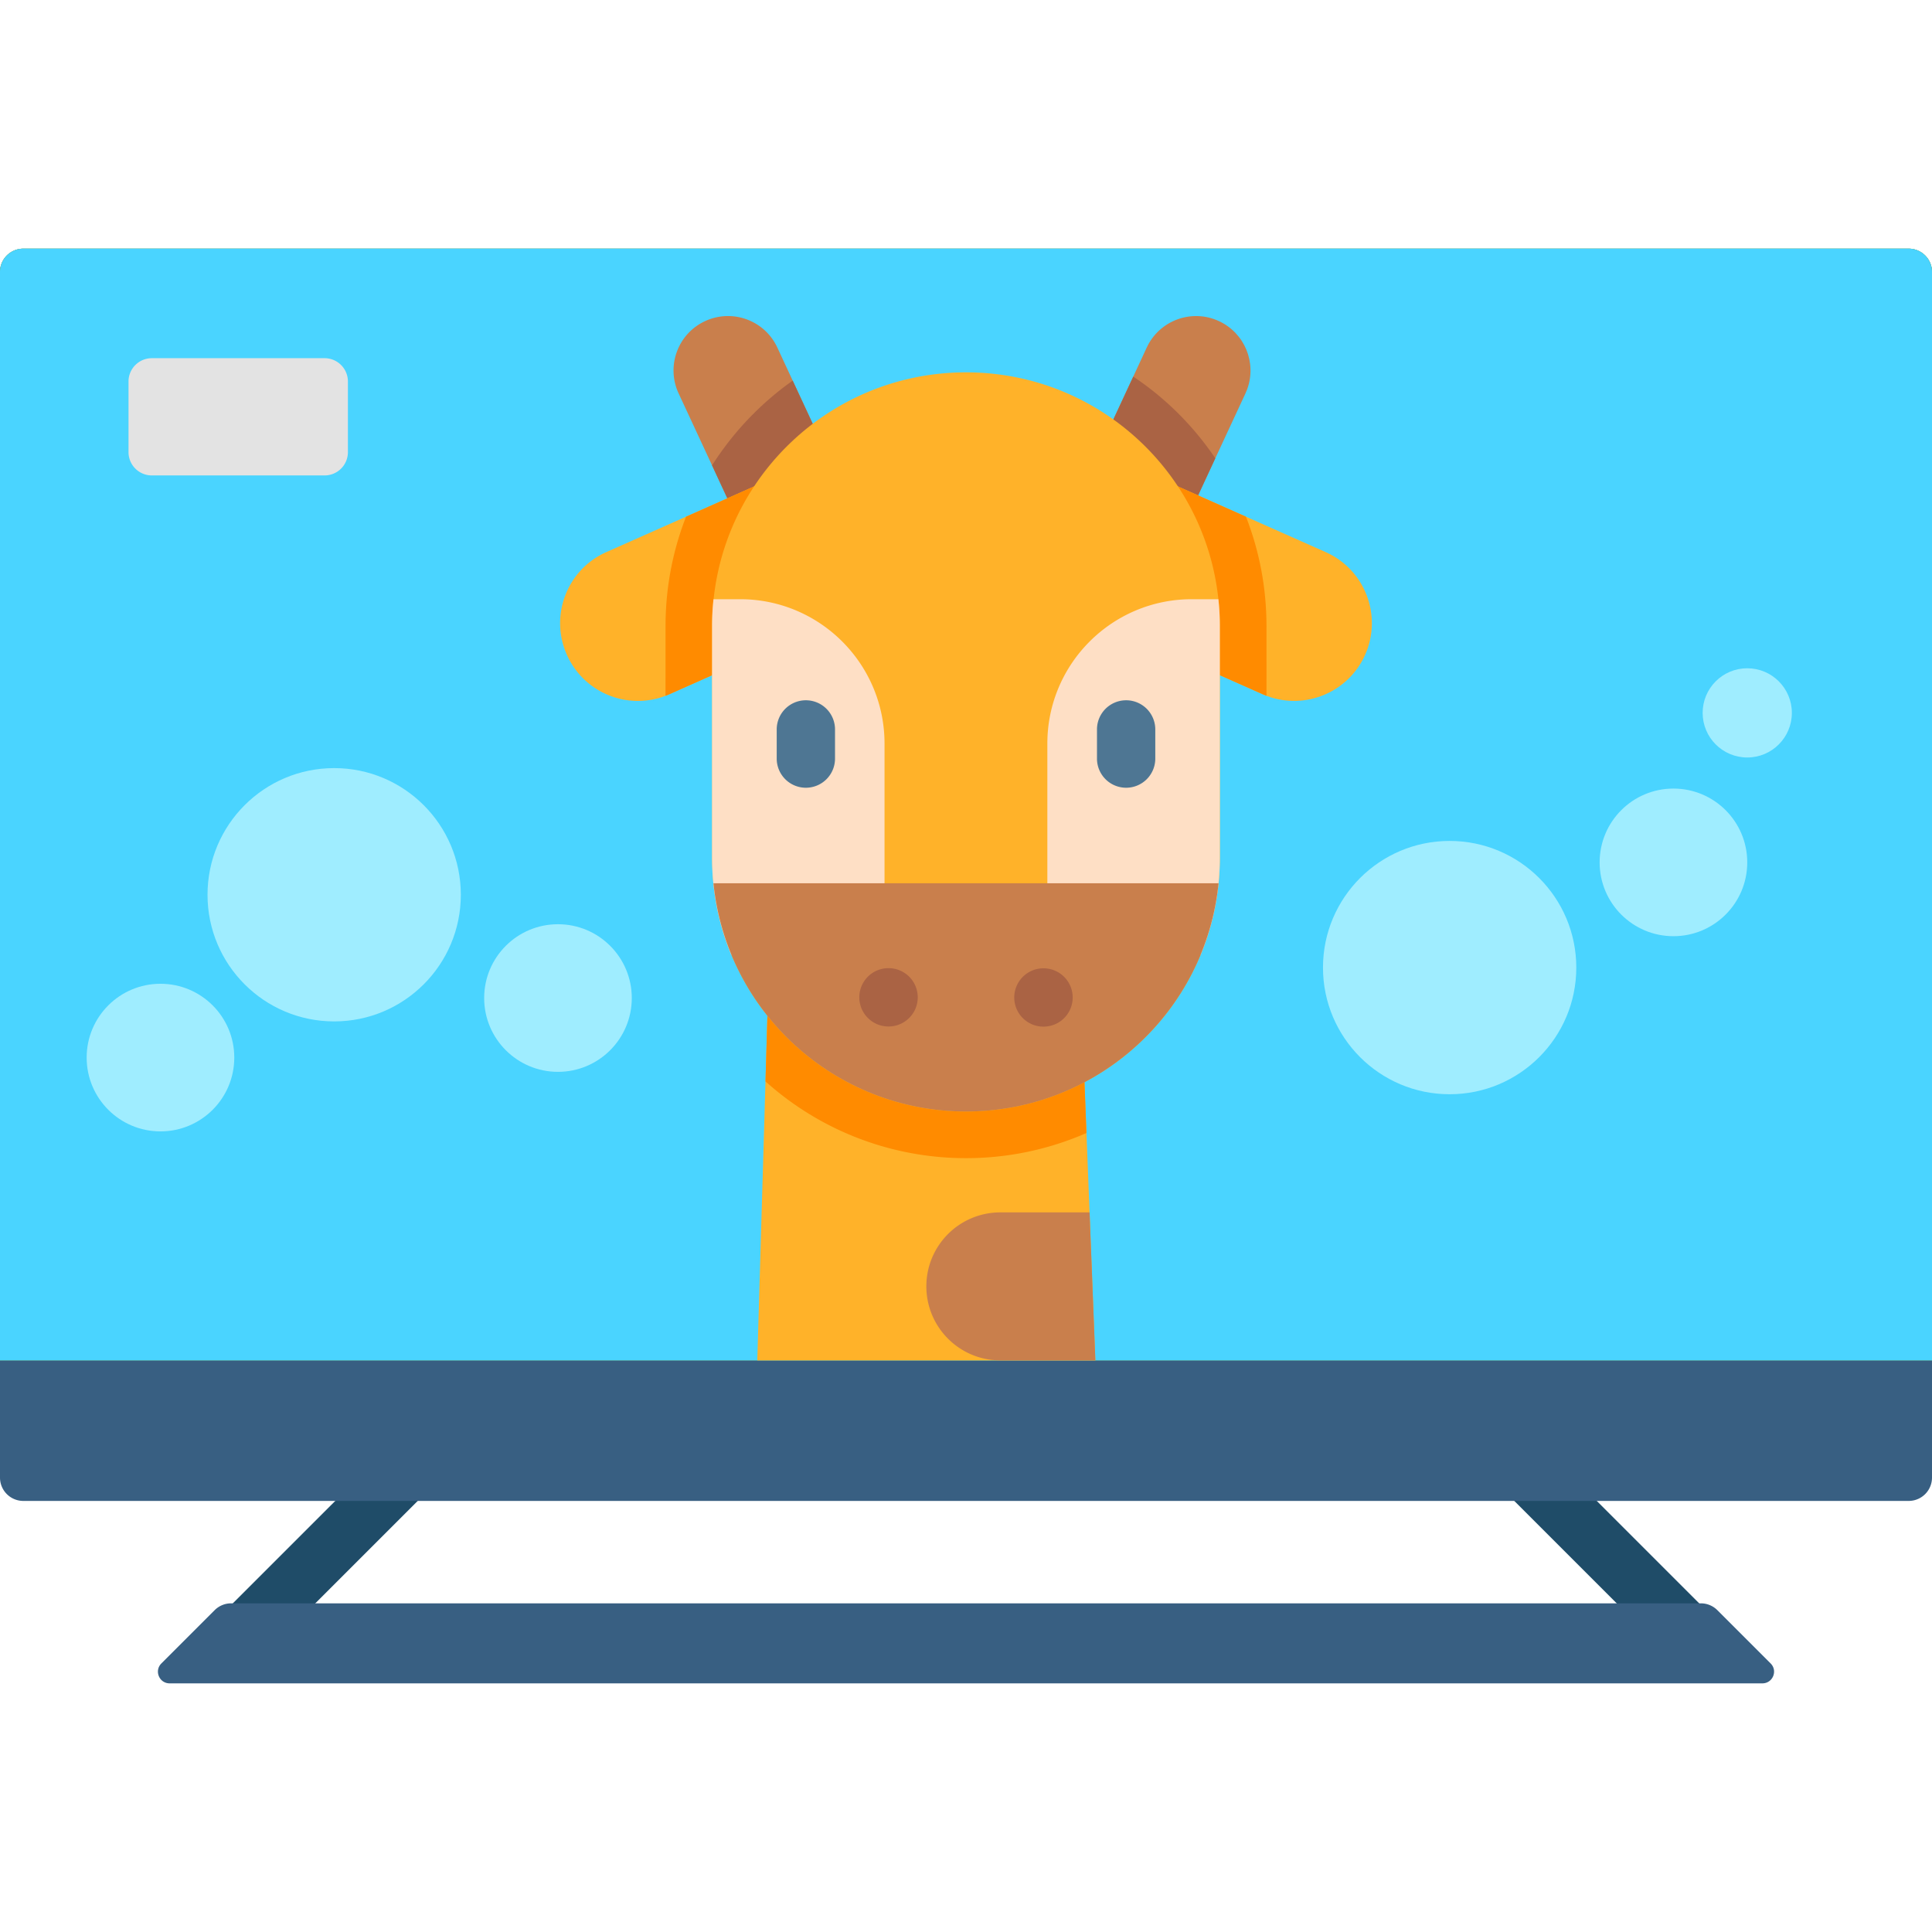 <svg viewBox="0 0 512 512" xmlns="http://www.w3.org/2000/svg"><g><path d="M60.153 445.101a7.727 7.727 0 0 1-5.464-13.19l56.353-56.344a7.726 7.726 0 1 1 10.926 10.928l-56.351 56.343a7.711 7.711 0 0 1-5.464 2.263zM451.848 445.101a7.708 7.708 0 0 1-5.464-2.263l-59.326-59.325a7.727 7.727 0 0 1 10.928-10.927l59.326 59.325a7.727 7.727 0 0 1-5.464 13.19z" fill="#1f4c68"></path><path d="M467.05 446.107H44.95c-2.753 0-4.132-3.329-2.185-5.276l14.12-14.12a6.18 6.18 0 0 1 4.371-1.81h389.49c1.639 0 3.212.651 4.371 1.81l14.12 14.12c1.946 1.947.567 5.276-2.187 5.276zM505.819 397.761H6.181A6.18 6.18 0 0 1 0 391.58V72.084a6.18 6.18 0 0 1 6.181-6.181h499.638A6.18 6.18 0 0 1 512 72.084V391.58a6.18 6.18 0 0 1-6.181 6.181z" fill="#385f82"></path><path d="M512 72.076v288.44H0V72.076a6.18 6.18 0 0 1 6.181-6.181h499.638A6.18 6.18 0 0 1 512 72.076z" fill="#89bf4a"></path><path d="M512 72.074v288.44H0V72.074a6.18 6.18 0 0 1 6.181-6.181h499.638A6.181 6.181 0 0 1 512 72.074z" fill="#4ad4ff"></path><path d="M290.284 360.514H200.69l2.173-73.926 1.896-64.87 2.112-71.773h75.172l2.812 71.773 3.07 78.541z" fill="#ffb229"></path><path d="M290.284 360.514h-25.188c-10.827 0-19.604-8.787-19.604-19.615 0-5.419 2.194-10.312 5.738-13.866a19.584 19.584 0 0 1 13.866-5.738h23.653l.247 6.346 1.288 32.873z" fill="#c97f4c"></path><path d="M287.925 300.259A79.502 79.502 0 0 1 256 306.924c-19.666 0-38.508-7.222-53.137-20.336l1.896-64.87h80.097l3.069 78.541z" fill="#ff8b00"></path><path d="M330.531 103.11c-.141.387-.301.767-.475 1.154l-7.988 17.188-13.705 29.523-26.167-12.144 18.13-39.029 3.567-7.691c3.352-7.221 11.927-10.36 19.149-7.008 6.845 3.181 10.026 11.037 7.489 18.007z" fill="#c97f4c"></path><path d="m322.069 121.452-13.705 29.523-26.167-12.144 18.13-39.029a79.64 79.64 0 0 1 11.982 9.821 80.4 80.4 0 0 1 9.76 11.829z" fill="#aa6344"></path><path d="m227.701 138.828-26.162 12.152-12.838-27.651-8.858-19.066a14.36 14.36 0 0 1-.475-11.015 14.336 14.336 0 0 1 7.48-8.142c7.219-3.358 15.802-.223 19.157 7.005l4.069 8.76 17.627 37.957z" fill="#c97f4c"></path><path d="m210.074 100.872 17.627 37.956-26.162 12.152-12.838-27.651a80.01 80.01 0 0 1 10.995-13.703 79.232 79.232 0 0 1 10.378-8.754z" fill="#aa6344"></path><path d="M361.784 173.51c-4.434 9.952-15.776 14.671-25.864 10.999l-.29-.106c-.355-.14-.696-.286-1.047-.436l-47.071-20.915 16.743-37.659 25.939 11.535 21.129 9.389c10.39 4.616 15.079 16.793 10.461 27.193z" fill="#ffb229"></path><path d="M335.63 184.403c-.355-.14-.696-.286-1.047-.436l-47.071-20.915 16.743-37.659 25.939 11.535c3.577 9.118 5.437 18.917 5.439 29.003l-.003 18.472z" fill="#ff8b00"></path><path d="m224.487 163.048-47.07 20.92c-.343.16-.689.297-1.045.431a20.507 20.507 0 0 1-14.368.109 20.561 20.561 0 0 1-11.784-10.998c-4.624-10.398.06-22.573 10.458-27.197l21.133-9.388 25.937-11.532 16.739 37.655z" fill="#ffb229"></path><path d="m207.748 125.394 16.739 37.655-47.07 20.92c-.343.16-.689.297-1.045.431l.003-18.471c-.002-10.086 1.863-19.878 5.436-29.003l25.937-11.532z" fill="#ff8b00"></path><path d="M323.268 165.934v61.368c0 2.287-.113 4.543-.34 6.779a66.74 66.74 0 0 1-4.759 18.976c-10.116 24.374-34.14 41.506-62.161 41.506-34.861 0-63.531-26.517-66.931-60.482a67.023 67.023 0 0 1-.34-6.779v-61.368c0-37.148 30.122-67.26 67.271-67.26 18.574 0 35.387 7.531 47.563 19.697 10.59 10.59 17.657 24.693 19.316 40.424a65.44 65.44 0 0 1 .381 7.139z" fill="#ffb229"></path><path d="M323.268 165.934v61.368c0 2.287-.113 4.543-.34 6.779a66.74 66.74 0 0 1-4.759 18.976h-40.61v-55.99c0-21.139 17.142-38.271 38.281-38.271h7.047c.257 2.337.381 4.727.381 7.138zM188.701 165.934v61.368c0 2.287.113 4.543.34 6.779a66.74 66.74 0 0 0 4.759 18.976h40.61v-55.99c0-21.139-17.142-38.271-38.281-38.271h-7.047a65.409 65.409 0 0 0-.381 7.138z" fill="#fedfc5"></path><path d="M322.926 234.078c-3.389 33.965-32.059 60.482-66.921 60.482-34.861 0-63.531-26.517-66.931-60.482h133.852z" fill="#c97f4c"></path><path d="M235.543 272.027h-.054l-.146-.001a7.727 7.727 0 0 1 .052-15.453h.054l.146.001a7.727 7.727 0 0 1-.052 15.453zM276.605 272.068h-.054l-.146-.001a7.727 7.727 0 0 1 .052-15.453h.054l.146.001a7.727 7.727 0 0 1-.052 15.453z" fill="#aa6344"></path><path d="M213.563 208.759a7.725 7.725 0 0 1-7.726-7.726v-7.726a7.725 7.725 0 0 1 7.726-7.726 7.725 7.725 0 0 1 7.726 7.726v7.726a7.725 7.725 0 0 1-7.726 7.726zM298.437 208.759a7.725 7.725 0 0 1-7.726-7.726v-7.726a7.726 7.726 0 1 1 15.452 0v7.726a7.726 7.726 0 0 1-7.726 7.726z" fill="#4e7693"></path><path d="M86.02 125.996H40.239a6.18 6.18 0 0 1-6.181-6.181v-18.71a6.18 6.18 0 0 1 6.181-6.181H86.02a6.18 6.18 0 0 1 6.181 6.181v18.71a6.181 6.181 0 0 1-6.181 6.181z" fill="#e3e3e3"></path><circle cx="443.48" cy="228.54" fill="#9fedff" r="19.561"></circle><circle cx="147.87" cy="264.49" fill="#9fedff" r="19.561"></circle><circle cx="42.526" cy="280.27" fill="#9fedff" r="19.561"></circle><circle cx="463.04" cy="188.92" fill="#9fedff" r="11.821"></circle><circle cx="384.17" cy="256.42" fill="#9fedff" r="33.565"></circle><circle cx="88.56" cy="237.12" fill="#9fedff" r="33.565"></circle></g></svg>